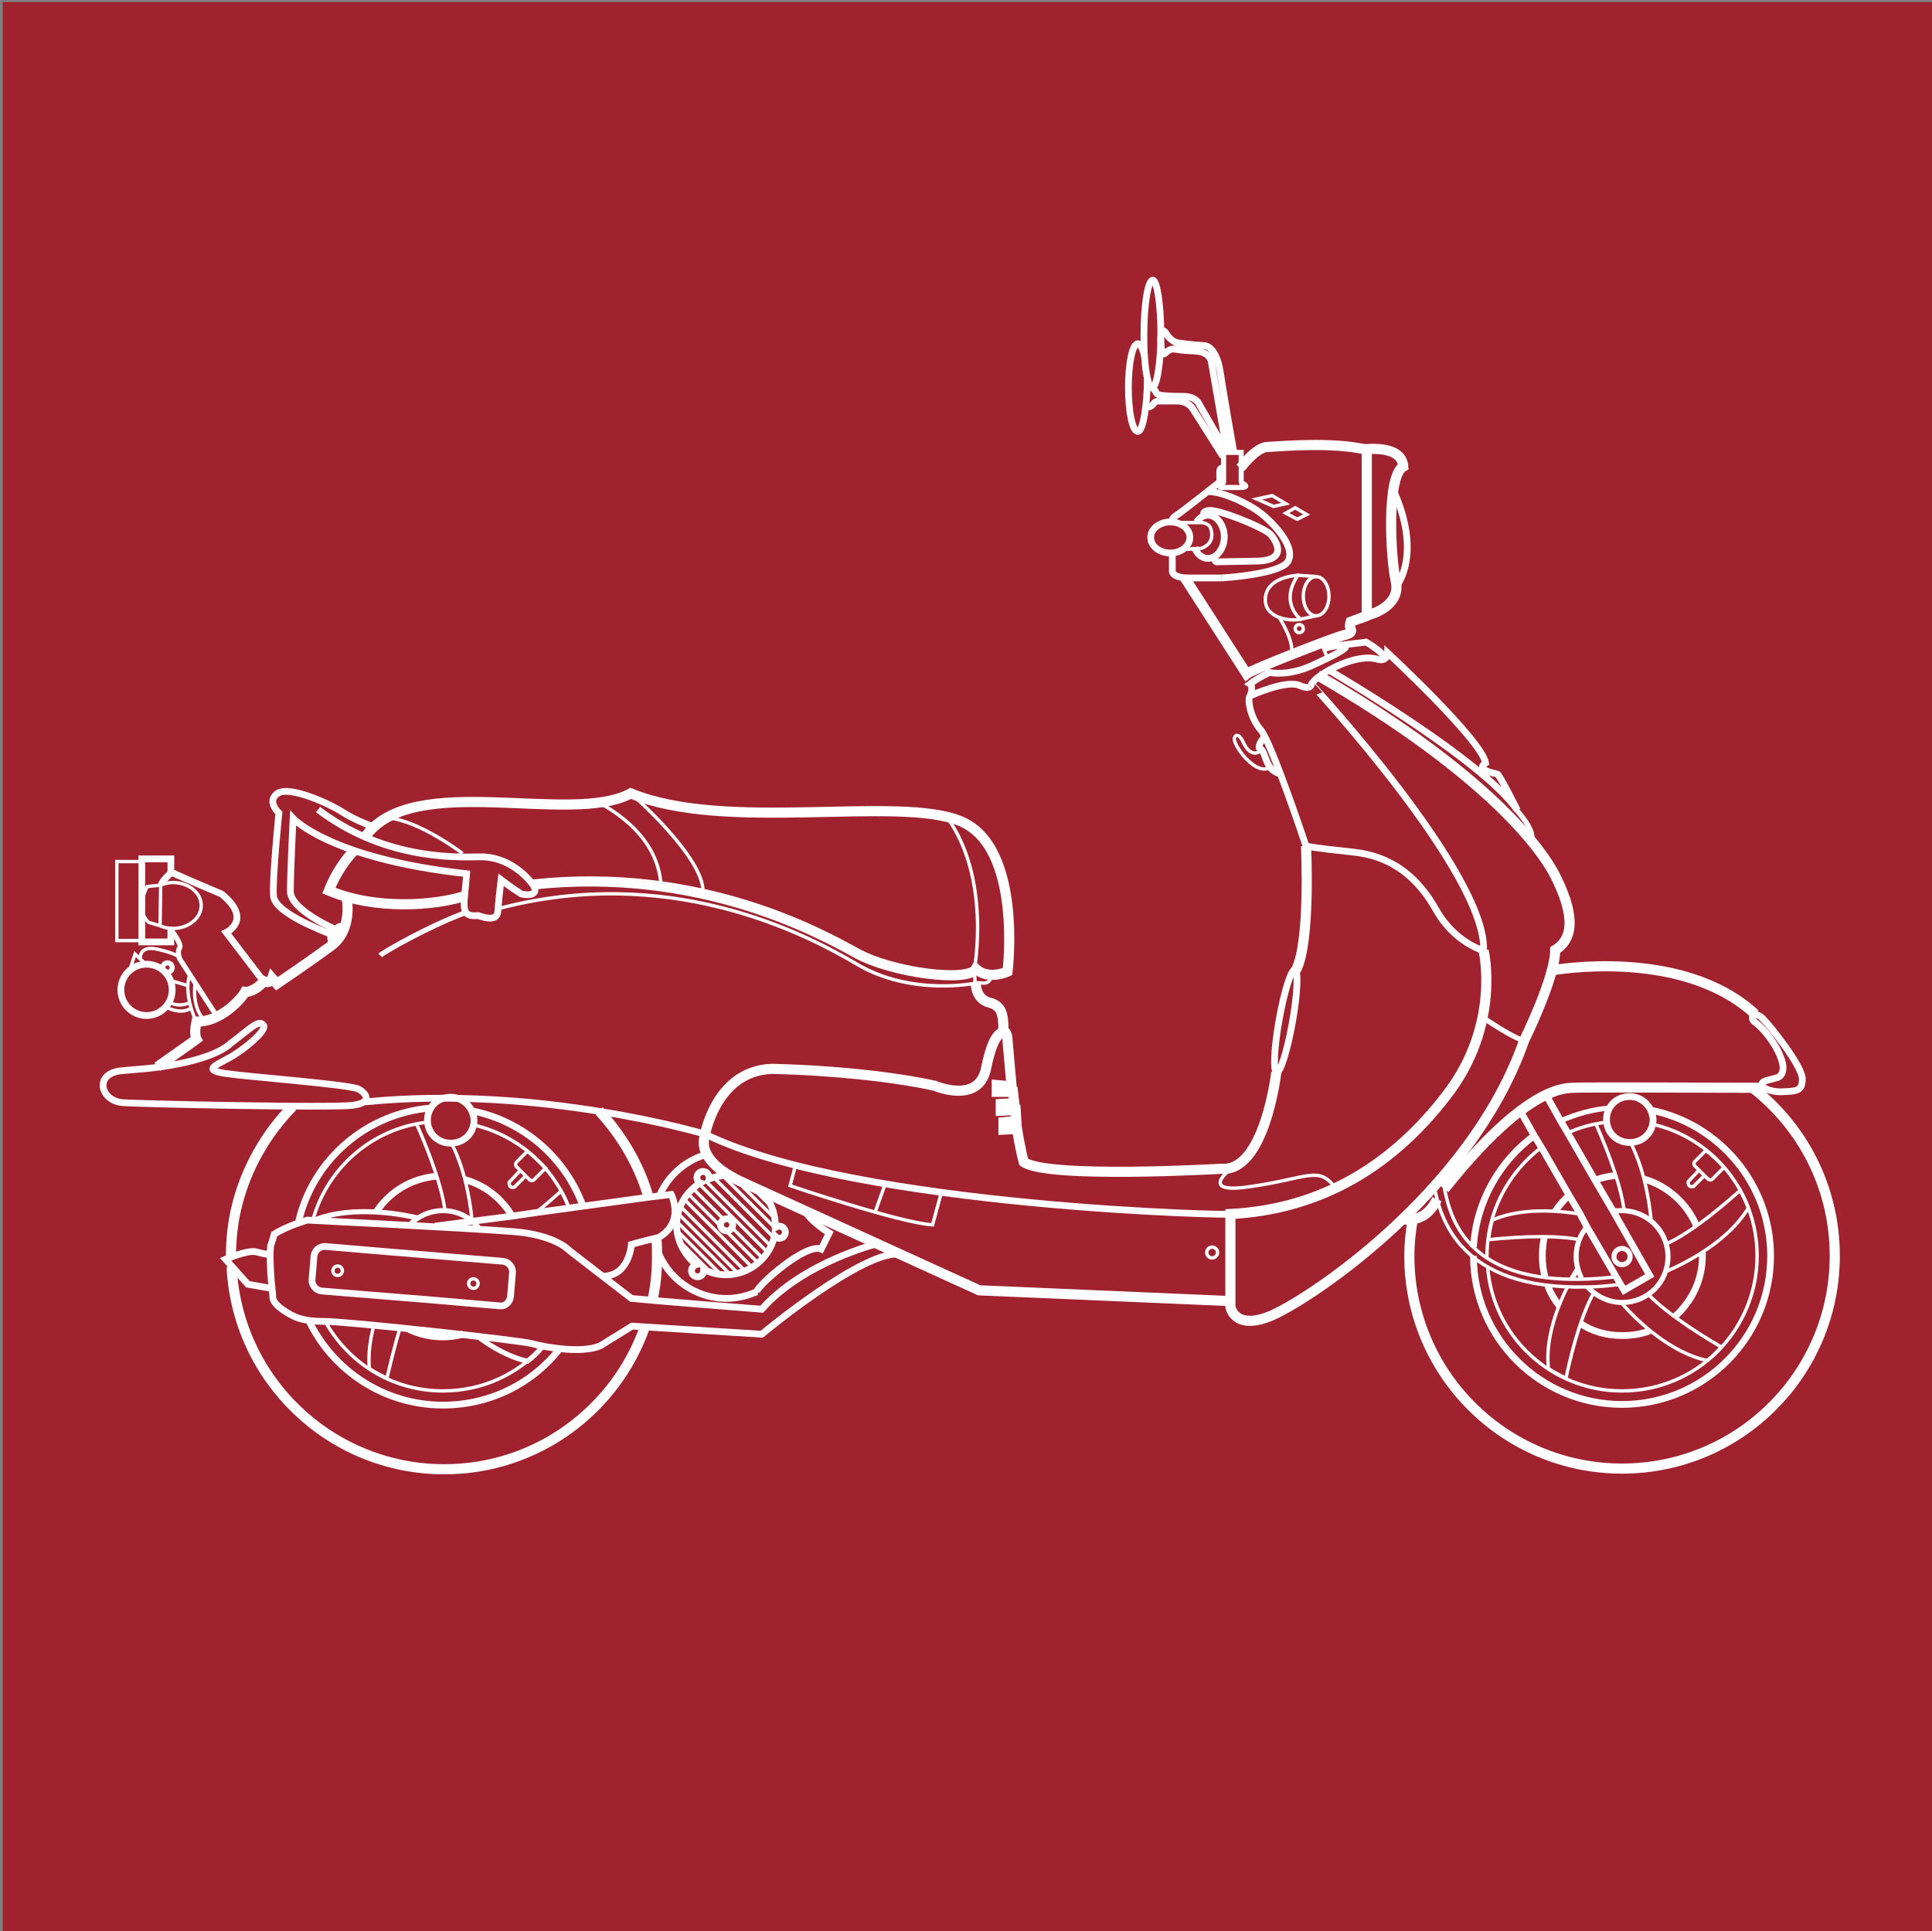 <?xml version="1.0" encoding="utf-8"?>
<!-- Generator: Adobe Illustrator 20.1.0, SVG Export Plug-In . SVG Version: 6.00 Build 0)  -->
<svg version="1.1" id="Laag_1" xmlns="http://www.w3.org/2000/svg" xmlns:xlink="http://www.w3.org/1999/xlink" x="0px" y="0px"
	 viewBox="0 0 286.1 286" style="enable-background:new 0 0 286.1 286;" xml:space="preserve">
<rect x="0" y="0" width="286.1" height="286" fill="#808080" stroke="none"/>
<style type="text/css">
	.st0{fill:#A1222F;}
	.st1{fill:none;stroke:#FFFFFF;stroke-width:1.5;stroke-miterlimit:10;}
	.st2{fill:none;stroke:#FFFFFF;stroke-miterlimit:10;}
	.st3{fill:none;stroke:#FFFFFF;stroke-width:0.5;stroke-miterlimit:10;}
	.st4{fill:none;stroke:#FFFFFF;stroke-width:0.75;stroke-miterlimit:10;}
</style>
<rect x="0.4" y="0.3" class="st0" width="285.7" height="285.7"/>
<g>
	<path class="st1" d="M202.9,91c0,0,4.6-1.2,3.8-4.9c-0.8-3.6-1.4-15.6,1.1-17c-0.2-2.6-3.5-2.7-5.4-2.6c0,3.3,0,24.7,0,24.7
		L202.9,91z"/>
	<path class="st2" d="M206.8,86.8c0,0,3.9-4.6-0.5-14.3"/>
	<path class="st3" d="M189.4,91.4c0,0,2.6,4,1.7,5.7"/>
	<path class="st1" d="M202.4,91.2l-2.4,0.9c0,0-0.2,0.6,0,1c0.2,0.5,0.1,0.7-1.1,1c-1.3,0.3-13.6,5.1-14.3,5.7l-9.2-14.3"/>
	<path class="st1" d="M183.7,69.3c0,0,2.3-3.1,4-3.1c1.7-0.1,9.8-0.8,14.6,0.4"/>
	<path class="st4" d="M180.9,67.3"/>
	<path class="st2" d="M169.9,60.2"/>
	<path class="st2" d="M181.7,67l-2.3-13.3c0,0-0.1-1.6-2.4-1.7s-3.1-0.3-3.1-0.3s-0.4-0.1-1,0.3c-0.6,0.5-0.9,1.1-1-1.5
		c-0.1-2.6,0.8-1.1,0.8-1.1s0.7,1.3,1.9,1.4c1.2,0.2,3.8,0.4,3.8,0.4s1.7,0,2.3,3.9c0.6,3.9,2,11.8,2,11.8"/>
	<path class="st2" d="M170.1,57.7"/>
	<path class="st2" d="M173.6,77.4c0,0-0.2-0.6,0.5-1c0.7-0.4,7-5.4,7-5.4"/>
	<path class="st2" d="M173.6,81.9v2.7c0,0-0.1,1,2.6,1c2.7,0,4.7,0,4.7,0"/>
	<polygon class="st3" points="186.1,73.9 188.4,73.4 190.4,74.6 188.6,75 	"/>
	<polygon class="st3" points="190.4,76 192.1,76.9 193.5,76.2 191.8,75.2 	"/>
	<circle class="st3" cx="192.4" cy="93.1" r="0.6"/>
	<ellipse class="st3" cx="194.9" cy="88.3" rx="1.9" ry="2.9"/>
	<path class="st2" d="M180.9,85.6c0,0,8.5-0.5,9.8-2.4c1.4-2.3-2.7-6.4-4.7-7.7c-2-1.3-5.1-2.7-7.2-2.7"/>
	<path class="st3" d="M194.9,91.2l-2.3,0.5c0,0-3.2-2.4-0.4-6.5l2.8,0.2"/>
	<path class="st3" d="M192.3,85.2c0,0-4.5,0.1-4.9,3.2c-0.4,3.1,3.5,3.7,5.3,3.3"/>
	<path class="st4" d="M181.3,72.2c-1,0.1-0.8-0.4-0.4-0.5c0.4-0.1,0.3-0.6,0.3-0.6V67h2.6v4c0,0.3,0,0.6,0.2,0.6
		c0.3,0.1,1.1,0.6-0.4,0.6C182,72.2,181.3,72.2,181.3,72.2z"/>
	<path class="st4" d="M181.1,69.2c0,0-0.6-0.1-0.6,0.6s-0.1,1.6,0.3,1.4"/>
	<path class="st2" d="M181.1,67.6l-4.5-7.1c0,0-0.6-1.1-2.3-1.1l-2.3,0c0,0-0.8-0.1-1.1,0.3s-0.7,0.7-1,0.5"/>
	<path class="st2" d="M181.7,67l-4.1-7.1c0,0-0.4-1.2-2.4-1.2s-2.7-0.1-2.7-0.1s-1.2,0-1.3-0.5c-0.2-0.5-1-1-1.1-0.9"/>
	<ellipse class="st2" cx="173.3" cy="79.6" rx="2.9" ry="2.3"/>
	<path class="st3" d="M186.8,111.1c0,0-1.5,1.6-2.8-1.4c0,0-0.8-1.5-1.2-0.4c-0.3,0.9,3,5.6,5.2,4.4"/>
	<path class="st2" d="M219.7,140.8c0,0-4.3-1.2-7-6c-2.7-4.8-6.5-8-12.3-8.6c-5.8-0.6-7-0.9-7-0.9s-5.1-15.3-6.7-17.2
		c-1.6-1.8-2-4.7-1.6-5c0.5-0.3,5.5-2.4,7.3-1.6c1.8,0.8,1.8-0.2,1.8-0.2S220.2,129.4,219.7,140.8z"/>
	<path class="st2" d="M189.6,114.6c0,0-1.2-0.2-1.8-1.4s-0.7-2.2-1.2-2.3c-0.4-0.1,0-1.1,0.7-1.8"/>
	<path class="st4" d="M225.8,154.1c-1.4-0.1-6.2-3.4-6.2-3.4"/>
	<path class="st1" d="M219.7,140.8c0,0,2.6,10.9-5.4,21.3c-8,10.5-18.6,17-32.1,17.7v13.7c0,0,0.5,3.5,5.7,1.5
		c5.2-2,29.8-18,37.8-40.9c0,0,4.6-9.3,4.6-13.4c3.8-2.3,1.7-7.6,0-11c-1.7-3.4-9.3-14.7-35.2-29.7"/>
	<path class="st2" d="M196.7,99.2c0,0,22.9,13.3,28,20.8c0,0-2.7-5.4-3-5.4s-3.3-0.6-1.7-1.6c-0.6-3.4-14.5-16.3-14.5-16.3
		s0,1.2-1.3,1c-3.8-1.3-10.3,3-9.9,3.7"/>
	<path class="st4" d="M226.7,124.5c0,0,1-1-2.1-4.5"/>
	<path class="st2" d="M185.1,103.1c0,0,0.6-1.4,0-1.8c1.3-1,2.9-1.7,2.9-1.7s2.7,0.6,6.2-1c3.5-1.6,7.5-3.5,3.2-2.9l-1.2,0.3"/>
	<path class="st2" d="M197.3,95.7l5-0.6c0,0,1.8,1,2.8,2.2"/>
	<line class="st3" x1="188" y1="99.6" x2="187.3" y2="98.6"/>
	<line class="st3" x1="196.6" y1="97.5" x2="195.7" y2="95.3"/>
	<path class="st1" d="M193.4,125.3c0,0,0.7,14.3-1.5,18.4"/>
	<path class="st1" d="M148.6,152.7c0.6,0.1,0.6,1.4,0.6,1.4l0.6,6.8l-2.2-0.2v1h2.4l0.2,1.7l-2,0.1v1l2.2-0.1l0.1,1.6l-1.9,0.2v1.1
		l2-0.1c0,0,0.5,3.1,1,4.9c3.5,2.5,29.2,1,29.2,1c6.5,0.6,8.2-14.3,8.2-14.3"/>
	<ellipse transform="matrix(0.175 -0.985 0.985 0.175 8.052 312.284)" class="st2" cx="190.4" cy="151.3" rx="7.7" ry="1"/>
	<path class="st1" d="M144.5,145.6c0,1.2,0.6,2.6,2.1,2.9c1.6,0.5,2,1.4,2,4.2c-0.5,0.5-1.5,0.3-2.6,5.6s-7.6,2.5-7.6,2.5
		c-5.9-1.3-15-2.3-24.2-2.5c-8.4,0.4-9.9,10.2-9.9,10.2c-0.6,2.6,2.1,4.7,3.9,5.7c0.7,0.4,1.3,0.7,1.3,0.7l35.5,16.2l37.3,1.6"/>
	<path class="st3" d="M182.3,173.1c0,0-5.2,3.9,3.1,2.6c8.3-1.2,9.9-3.1,12.3,0.2"/>
	<circle class="st3" cx="179.5" cy="185.5" r="0.8"/>
	<path class="st3" d="M139.4,176.6l-1.3,4.8c-4.9-0.3-21.1-5.8-21.1-5.8l0.8-3"/>
	<line class="st3" x1="131.1" y1="175.3" x2="129.6" y2="179.5"/>
	<path class="st4" d="M104.5,168.2"/>
	<path class="st2" d="M182.3,179.8c2,0.3-55.4-0.9-77.8-11.8c0,0-24.6-7.4-50.5-4.8"/>
	<path class="st1" d="M229.9,143.7c0,0,19.2-3.5,30,6.5"/>
	<path class="st2" d="M263.2,159.6c0,0,1.5-0.4,0.5-3c-0.9-2.4-2.9-4.6-3.8-5.2s-0.2-1.8,1.1-0.6c1.2,1.2,5.9,7.1,5.9,9
		c0,1.9-1,1.8-3.2,1.9c-2.2,0-3.9-1.2-2-1.7C262.8,159.7,263.2,159.6,263.2,159.6z"/>
	<path class="st1" d="M261.2,161.1c0,0-0.7,0-1.8,0c-6,0-24.7-0.1-26.4,0c-1,0.1-6.7-0.6-19.1,15"/>
	<path class="st2" d="M129.9,184.2c0,0-10.9,2.7-17.1,9.7c-14.2-1.1-19.3-1.6-19.3-1.6l-9.2-7.1c0,0-2-2.3-8.3-2.8
		c-6.4-0.5-30.5-1.7-30.5-1.7s-3.1,0.9-4.9,2.1c-0.6,2.3-0.5,0.9-0.6,3c0,1.3,0.1,3.6,0.3,5.1c0.1,0.8,0.1,1.3,0.1,1.3
		s0,0.8,1.5,1.8s2.7,1.7,6.1,1.7c3.4,0,29.1,2.8,30.8,3.3c1.7,0.5,8.3,1.7,10.6,0l4.2-2.6l19.2,1.2c0,0,15.5-12.9,20.7-11.8"/>
	<path class="st2" d="M74,193.4l-10.4-0.9l-16-1.3c-0.8-0.1-1.4-0.8-1.4-1.6l0.3-3.6c0.1-0.8,0.8-1.4,1.6-1.4l10.6,0.9l0.1,0
		l15.7,1.3c0.8,0.1,1.4,0.8,1.4,1.6l-0.3,3.6C75.5,192.9,74.8,193.5,74,193.4z"/>
	<path class="st1" d="M78.9,131c24.9-2.7,42.7,7.3,48,10.2c5.3,2.9,16.5,4.3,17.6,2.3c1.9,1.7,4.7,0.4,4.7,0.4s2.3-18.5-7-22.3
		c-9.3-3.8-34.7,1.7-48.8-4.1c-8.8,4.8-32.3-3.4-39.3,6.4"/>
	<path class="st3" d="M93.4,117.5c0,0,11.1,9.6,10.7,14.8"/>
	<path class="st3" d="M88.7,118.8c0,0.3,8.8,4,9.2,12.5"/>
	<path class="st3" d="M68.5,126.4c0,0-6.4-4.9-11.2-5.3"/>
	<path class="st3" d="M146.8,144.4c0,0,0,1.2-1.1,1.2c-1-0.1-1.3,0-1.3,0l-0.1-2.1c0,0,2.5-13.5-4.1-22.5"/>
	<path class="st1" d="M52.5,125.9c0,0-2.3,2.2-3.8,6c6.9,2.9,15.5,2.2,19.8,0.9"/>
	<circle class="st3" cx="70.1" cy="190.1" r="0.7"/>
	<circle class="st3" cx="50" cy="188.2" r="0.7"/>
	<path class="st2" d="M40.1,190.8l-3.4-0.6l-3.3-3.7c0,0,3.2-1.4,4.5-1.1c1.5,0.4,2,0.4,2,0.4"/>
	<path class="st2" d="M47.1,119.9c9.5,7.2,19.6,7.1,23.9,7s7.1,3,7.9,4.1c0.8,1.1,0.1,1.8-1.7,1.4c-1.3-0.8-3-2.1-3-2.1
		s-0.3,2.5-0.4,3.7c-0.1,1.2,0.2,2.7-3,1.6c-2.9,0.3-2-1.7-1.7-6.2c-20.2-2.2-25.7-8.2-25.7-8.2s-0.4,8-0.4,10.8s6.8,5.7,6.8,5.7
		s0.4-0.9,1-0.3"/>
	<path class="st2" d="M49.1,139.5c0,0-0.3-0.8,0-1.1c-2-0.8-8.4-3.3-8.6-5.7c-0.2-2.4,0.8-12.3,0.8-12.3s-1.9-1.7-0.2-2.9
		c1.8-1.2,7.8,1.6,9.5,2.7c1.7,1.1,3.5,1.8,4.8,2.3"/>
	<path class="st2" d="M169.5,52.8c-0.3-1.2-0.6-1.9-1-1.9c-0.8,0-1.4,2.9-1.4,6.5s0.6,6.5,1.4,6.5c0.8,0,1.4-4.2,1.4-7.8"/>
	<path class="st2" d="M171.9,49.4c0,4.4-0.6,8-1.3,8c-0.3,0-0.5-0.5-0.7-1.4c-0.2-0.8-0.3-1.8-0.4-3c-0.1-1.1-0.1-2.3-0.1-3.5
		c0-4.4,0.6-8,1.3-8C171.3,41.4,171.9,45,171.9,49.4z"/>
	<path class="st3" d="M144.5,145.6c0,0-9.5,2-17.6-2.8s-28.1-14.9-53.2-8.2"/>
	<path class="st4" d="M69.1,135.1c-5.5,2-12.3,5.9-12.8,6.4"/>
	<path class="st1" d="M51.3,132.8c0,0,1.1,4.8-2.3,7.3c-3.4,2.5-8,5.6-8,5.6l-0.7-0.8c0,0-0.3,0.9-1.3,0.4c-0.5,0.9-2,1.7-2.7,1.6
		c-0.6,1.1-3.7,4.5-7.2,4.4c-0.3,1.4-0.2,2.2,0,2.6c-0.8,0.6-5.8,4.1-5.8,4.1"/>
	<path class="st2" d="M21.2,158.3c0,0,9.6-0.7,13-3.8c3-2.3,4.1-3.5,4.8-2.7c0.7,0.8-3.3,4-5.3,5c-2,1.1-3.6,1.7-0.2,2.2
		c3.4,0.5,18.2,1.6,19.6,2.3c1.1,0.6,2.2,2-0.9,2.4c-3.1,0.4-31.8-0.2-34.1-0.4c-3.2-0.3-4.2-4.2-0.3-4.7
		C20,158.4,21.2,158.3,21.2,158.3z"/>
	<path class="st2" d="M39,145.3l-5.5-7.2c0,0,4-1.9-0.7-5.7c-5.7-2.4-7.4-3.2-7.4-3.2s-1.5,1.3-1.5,1.9"/>
	<path class="st4" d="M32.1,150.5l-5.5-8.5c0,0-0.4-1.1,0-1.6c0.4-0.5-1.2-2.7-1.5-2.9"/>
	<path class="st3" d="M28.9,145.6c0,0-0.6,3.6,1.4,5.5"/>
	<path class="st3" d="M29,151.2c0,0-1.9-4.1-0.9-6.8"/>
	<path class="st4" d="M240.3,164.3"/>
	<path class="st4" d="M239.3,166.4"/>
	<path class="st4" d="M240.3,166.4"/>
	<line class="st4" x1="229.3" y1="161.7" x2="229.2" y2="161.6"/>
	<path class="st4" d="M209.5,179"/>
	<path class="st1" d="M259.4,161c7.5,5.8,12.3,14.8,12.3,25c0,17.4-14.1,31.5-31.5,31.5s-31.5-14.1-31.5-31.5c0-1.8,0.2-3.6,0.5-5.4
		"/>
	<path class="st4" d="M231.1,166c2.3-1,4.7-1.7,7.3-1.9c0,0,0,0,0.1,0"/>
	<path class="st2" d="M218.2,184.7c0.4-6.8,3.9-12.8,9.1-16.6"/>
	<path class="st2" d="M244.4,164.4c10.1,2,17.8,10.9,17.8,21.6c0,12.2-9.9,22-22,22c-12.1,0-21.9-9.8-22-21.8c0-0.1,0-0.1,0-0.2"/>
	<path class="st3" d="M239.9,192.7c0.8,1,6.4,7.4,12.9,8.8c0.8-0.6,1.5-1.3,2.1-2c-1.7-1-7.8-4.6-10.9-7.9"/>
	<path class="st3" d="M246.5,188.4c1.2-0.5,9-3.8,12.4-9.5c-0.3-0.9-0.8-1.8-1.2-2.6c-1.5,1.3-6.7,6-10.9,7.9"/>
	<path class="st3" d="M244.5,180.7c-0.1-1-0.6-6.8-3.1-11.6"/>
	<path class="st3" d="M236.3,166.4c0.8,1.8,3.6,8.2,4.2,12.8"/>
	<path class="st3" d="M234,179.8c-3.2-0.5-8.7-1-13,0.9c-0.3,0.9-0.4,1.9-0.6,2.9c2-0.2,9-0.9,13.5,0"/>
	<path class="st3" d="M232.1,190.6c-1.5,3-3.3,7.7-2.8,12.1c0.8,0.5,1.7,1,2.6,1.4c0.4-1.9,1.9-8.8,4.2-12.8"/>
	<path class="st4" d="M233.7,187.8c-0.2,0.3-0.5,0.9-1,1.7"/>
	<path class="st2" d="M244.8,165.8c0,1.9-1.5,3.4-3.4,3.4c0,0,0,0-0.1,0c-1.9,0-3.4-1.5-3.4-3.4c0-0.7,0.2-1.3,0.5-1.8
		c0.6-1,1.7-1.6,2.9-1.6c1.4,0,2.5,0.8,3.1,1.9C244.6,164.8,244.8,165.3,244.8,165.8z"/>
	<path class="st2" d="M243.4,174.6c3.5,1,6.4,3.6,7.8,6.9"/>
	<path class="st2" d="M236.2,174.8c1-0.4,2-0.6,3.1-0.7"/>
	<path class="st2" d="M230.3,179.4c0.6-0.9,1.3-1.7,2.1-2.4"/>
	<path class="st2" d="M228.8,189.1c-0.3-1-0.4-2.1-0.4-3.1c0-1,0.1-1.9,0.3-2.8"/>
	<path class="st2" d="M230.9,193.4c-0.7-0.9-1.3-1.9-1.7-3"/>
	<path class="st2" d="M244.3,197.1c-1.3,0.5-2.7,0.7-4.1,0.7c-2.3,0-4.4-0.6-6.2-1.8"/>
	<path class="st2" d="M252.1,185.5c0,0.2,0,0.3,0,0.5c0,3.6-1.6,6.8-4.1,9"/>
	<path class="st4" d="M244.3,197.1"/>
	<path class="st4" d="M247.9,195"/>
	<path class="st4" d="M230.9,193.4"/>
	<path class="st4" d="M234,196.1"/>
	<path class="st4" d="M247.9,195"/>
	<path class="st4" d="M230.9,193.4"/>
	<path class="st3" d="M252.6,170.4L251,172c-0.2,0.2-0.2,0.5,0,0.7l1.9,1.9c0.2,0.2,0.5,0.2,0.7,0l1.7-1.7
		C254.5,172,253.6,171.1,252.6,170.4z"/>
	<path class="st3" d="M232.1,167.8c1.8-0.8,3.8-1.4,5.9-1.6"/>
	<path class="st3" d="M220.2,186.3c0-0.1,0-0.2,0-0.3c0-6.6,3.2-12.4,8.1-16.1"/>
	<path class="st3" d="M244.7,166.5c8.9,2,15.5,10,15.5,19.5c0,11-8.9,20-20,20c-10.5,0-19.1-8.1-19.9-18.3"/>
	<path class="st3" d="M251.6,173.3l-1.6,1.7c0,0-0.1,1,0.8,0.7c1.6-1.6,1.6-1.6,1.6-1.6"/>
	<path class="st4" d="M234.2,189.3c-0.5-1-0.8-2.1-0.8-3.2c0-1.7,0.6-3.3,1.7-4.5"/>
	<path class="st4" d="M238.8,179.4c0.4-0.1,0.9-0.1,1.4-0.1c3.7,0,6.8,3,6.8,6.8s-3,6.8-6.8,6.8c-2,0-3.8-0.9-5.1-2.3"/>
	<circle class="st4" cx="240.2" cy="186.1" r="1.2"/>
	<polyline class="st2" points="228.8,161.9 231.1,166 232.1,167.7 236.2,174.8 238.9,179.4 244.3,188.9 240.5,191.1 235,181.7 
		234,179.8 232.4,177.1 228.3,170 227.2,168.2 225,164.3 	"/>
	<path class="st1" d="M97.2,183.5c0.1,0.8,0.1,1.7,0.1,2.5c0,2.3-0.2,4.5-0.7,6.6"/>
	<path class="st1" d="M88.7,164.5c3.3,3.6,5.9,7.9,7.3,12.7"/>
	<path class="st1" d="M34.2,186.1C34.2,186.1,34.2,186,34.2,186.1c0-2.7,0.3-5.2,0.9-7.6c1.4-5.6,4.3-10.6,8.2-14.6"/>
	<path class="st1" d="M95.5,196.5c-4.3,12.3-16,21.1-29.7,21.1c-16.9,0-30.7-13.3-31.5-30"/>
	<path class="st2" d="M44.2,181c2.1-9.2,10-16.1,19.6-16.9c0,0,0,0,0.1,0"/>
	<path class="st2" d="M83,199.6c-4,5.2-10.3,8.5-17.4,8.5c-8.8,0-16.4-5.2-19.9-12.6"/>
	<path class="st4" d="M87.6,187.9"/>
	<path class="st4" d="M87.6,186.1"/>
	<path class="st2" d="M69.8,164.5c7.7,1.5,14,7,16.6,14.3"/>
	<path class="st4" d="M69.4,191.7"/>
	<path class="st4" d="M70.5,197.8c0.1,0,0.1,0.1,0.2,0.1c2.1,1.6,4.7,3.1,7.4,3.7c0.8-0.6,1.5-1.3,2.1-2c-0.3-0.2-0.6-0.4-1.1-0.6"
		/>
	<path class="st4" d="M70.4,197.7"/>
	<path class="st4" d="M65.3,192.8"/>
	<path class="st4" d="M75.4,182.4"/>
	<path class="st3" d="M84.3,179c-0.3-0.9-0.8-1.8-1.2-2.6c-0.7,0.6-2.1,1.9-3.9,3.3"/>
	<path class="st3" d="M69.9,180.8c-0.1-1-0.6-6.8-3.1-11.6"/>
	<path class="st3" d="M61.7,166.5c0.8,1.8,3.6,8.2,4.2,12.8"/>
	<path class="st4" d="M61.9,180.4c-1.2-0.3-9.5-2.2-15.6,0.4"/>
	<path class="st3" d="M55.4,196.2c-0.6,2.1-0.9,4.4-0.7,6.5c0.8,0.5,1.7,1,2.6,1.4c0.3-1.2,1-4.4,2-7.6"/>
	<path class="st2" d="M70.2,165.9c0,1.9-1.5,3.4-3.4,3.4c0,0,0,0-0.1,0c-1.9,0-3.4-1.5-3.4-3.4c0-0.7,0.2-1.3,0.5-1.8
		c0.6-1,1.7-1.6,2.9-1.6c1.4,0,2.5,0.8,3.1,1.9C70,164.9,70.2,165.4,70.2,165.9z"/>
	<path class="st2" d="M68.8,174.7c3,0.8,5.5,2.8,7.1,5.5"/>
	<path class="st2" d="M55.7,179.5c2-3,5.2-5,9-5.3"/>
	<path class="st4" d="M60.2,196.7"/>
	<path class="st2" d="M68.5,197.6C68.5,197.6,68.5,197.6,68.5,197.6c-0.1,0-0.2,0-0.3,0.1c-0.8,0.2-1.7,0.3-2.6,0.3
		c-1.9,0-3.6-0.4-5.2-1.2"/>
	<path class="st4" d="M68.6,197.6"/>
	<path class="st4" d="M73.4,195.1"/>
	<path class="st4" d="M73.3,195.1"/>
	<path class="st4" d="M56.3,193.4"/>
	<path class="st4" d="M73.3,195.1"/>
	<path class="st4" d="M56.3,193.4"/>
	<path class="st3" d="M78.1,170.5l-1.6,1.6c-0.2,0.2-0.2,0.5,0,0.7l1.9,1.9c0.2,0.2,0.5,0.2,0.7,0l1.7-1.7
		C79.9,172.1,79,171.2,78.1,170.5z"/>
	<path class="st3" d="M46.3,180.8c2.1-7.8,8.8-13.7,17-14.6"/>
	<path class="st3" d="M80.6,199.2c-3.7,4.2-9,6.8-15,6.8c-7.6,0-14.1-4.2-17.5-10.4"/>
	<path class="st4" d="M85.6,186.1c0,0.1,0,0.2,0,0.3"/>
	<path class="st3" d="M70.1,166.6c6.5,1.5,11.9,6.2,14.2,12.4"/>
	<path class="st3" d="M77,173.4l-1.6,1.7c0,0-0.1,1,0.8,0.7c1.6-1.6,1.6-1.6,1.6-1.6"/>
	<path class="st4" d="M60.7,181.4c1.2-1.3,3-2.1,4.9-2.1c2.2,0,4.1,1,5.4,2.7"/>
	<path class="st4" d="M58.8,185.4"/>
	<path class="st3" d="M173.6,77.4h4.3c0,0,1.1,0,1.4,0.9s0.3,2.3-1.4,2.9l-2.6,0.2"/>
	<path class="st2" d="M177.2,77.3c0.4-0.6,1-1,1.7-1c1.3,0,2.4,1.5,2.4,3.2s-1.1,3.2-2.4,3.2c-0.9,0-1.6-0.6-2-1.6c0,0,0-0.1,0-0.1"
		/>
	<path class="st2" d="M178.3,76.5c0,0-0.5-0.8,0.8-0.9c1.5-0.1,7.8,2.4,9,3.5c0.4,0.4,3.2,3.9-2,4c-5.3,0.1-5.3,0.1-5.3,0.1h-0.7
		c-0.3-0.1-0.2-0.7-0.2-0.7"/>
	<circle class="st2" cx="21.7" cy="146.6" r="3.8"/>
	<path class="st3" d="M23.7,137.1l-1.7-0.5c-2.1-2-0.2-5.3-0.2-5.3l1.9-0.2c0.6-0.2,1.2-0.4,1.9-0.4c2.3,0,4.2,1.5,4.2,3.4
		c0,1.9-1.9,3.4-4.2,3.4C25,137.5,24.3,137.4,23.7,137.1l0.1-6.3"/>
	<polyline class="st2" points="25.3,129.1 25.3,127.2 21,127.2 21,133.7 21,139.5 25.3,139.5 25.3,137.5 	"/>
	<rect x="17.3" y="127.6" class="st3" width="3.7" height="11.7"/>
	<path class="st3" d="M25,148.4c0,0,1.3,0.9,3.1,0.1"/>
	<path class="st3" d="M24.5,149.1c0,0,2.2,1.3,3.8,0.2"/>
	<polyline class="st3" points="19.2,143.7 20,141.3 21.6,142.8 	"/>
	<line class="st3" x1="25.2" y1="145.2" x2="27.9" y2="146"/>
	<path class="st3" d="M20.8,142.1c0,0-0.4-2.2,2.6-1.5c3,0.7,3.1,1.2,3.1,1.2"/>
	<circle class="st4" cx="24.8" cy="143.3" r="0.7"/>
	<path class="st2" d="M64.4,181.6l11.5-1.5l3.4-0.5l16.8-2.3l3.3-0.4c0,0,2.1,4.1-1.9,6.4c-0.1,0-0.1,0-0.1,0c-2.1,0.5-3.9,1-3.9,1
		s-0.3,4.7-4.2,4.7"/>
	<circle class="st2" cx="107.6" cy="181.4" r="0.9"/>
	<path class="st2" d="M108.2,174.1c-0.1,0-0.1,0-0.2,0c-0.1,0-0.2,0-0.4,0c-0.9,0-1.8,0.2-2.6,0.5c0-0.1,0-0.1,0-0.2
		c0-0.5-0.4-0.9-0.9-0.9c-0.5,0-0.9,0.4-0.9,0.9c0,0.4,0.2,0.7,0.5,0.8c-2.1,1.3-3.5,3.6-3.5,6.2c0,2.4,1.2,4.5,2.9,5.9
		c-0.4,0.1-0.7,0.5-0.7,0.9c0,0.5,0.4,0.9,0.9,0.9c0.5,0,0.9-0.4,0.9-0.9c0-0.1,0-0.1,0-0.2c1,0.5,2.1,0.8,3.3,0.8
		c3.5,0,6.5-2.5,7.2-5.8c0.2,0.2,0.4,0.4,0.7,0.4c0.5,0,0.9-0.4,0.9-0.9c0-0.5-0.4-0.9-0.9-0.9c-0.2,0-0.4,0.1-0.6,0.2
		c0-0.1,0-0.2,0-0.4c0-1.9-0.8-3.7-2-5c0,0,0,0-0.1-0.1"/>
	<path class="st2" d="M112.1,191.3c-1.4,0.6-2.9,1-4.5,1c-4.7,0-8.8-3-10.3-7.3c-0.1-0.2-0.1-0.3-0.2-0.5"/>
	<path class="st4" d="M118.1,178.6"/>
	<path class="st4" d="M107.6,170.5"/>
	<path class="st2" d="M97.7,177c1.3-3,4-5.3,7.2-6.1"/>
	<path class="st2" d="M112,191.5c-0.1-0.6,2.7-3.2,5.2-4.9c1.8-1.2,3.5-2,4.4-1.6c0.8-1.6,1.2-2.4,1.2-2.4s-2.4-1.4-3.5-3.1"/>
	<line class="st3" x1="105.7" y1="174.4" x2="114.7" y2="183.4"/>
	<line class="st3" x1="104.4" y1="174.8" x2="114.3" y2="184.7"/>
	<line class="st3" x1="103.6" y1="175.4" x2="113.7" y2="185.5"/>
	<line class="st3" x1="108.4" y1="181.8" x2="113.1" y2="186.5"/>
	<line class="st3" x1="102.8" y1="176.2" x2="107.2" y2="180.6"/>
	<line class="st3" x1="107.6" y1="182.4" x2="112.3" y2="187.1"/>
	<line class="st3" x1="101.9" y1="176.8" x2="106.6" y2="181.5"/>
	<line class="st3" x1="101.3" y1="177.6" x2="111.5" y2="187.8"/>
	<line class="st3" x1="100.7" y1="178.6" x2="110.3" y2="188.2"/>
	<line class="st3" x1="100.5" y1="179.8" x2="109.3" y2="188.6"/>
	<line class="st3" x1="100.4" y1="181.1" x2="108.1" y2="188.7"/>
	<line class="st3" x1="100.4" y1="182.4" x2="106.7" y2="188.7"/>
	<line class="st3" x1="100.7" y1="183.9" x2="105.1" y2="188.3"/>
	<path class="st3" d="M109,189"/>
	<path class="st4" d="M100.2,180.2"/>
	<line class="st3" x1="107" y1="174.1" x2="114.7" y2="181.8"/>
	<line class="st3" x1="108.5" y1="174.3" x2="115" y2="180.7"/>
	<line class="st3" x1="110.7" y1="175.2" x2="114.7" y2="179.2"/>
	<path class="st3" d="M213.6,174.5c0.9,4.2,1.9,17.3,25.7,14.6"/>
	<path class="st3" d="M212.4,175.8c0.9,4.4,3.5,15.3,22.7,14.8c1.6,0,3.2-0.2,5-0.4"/>
	<path class="st1" d="M207.9,180.6c0.9,0.1,3.4,0.2,4.9-3"/>
</g>
</svg>
